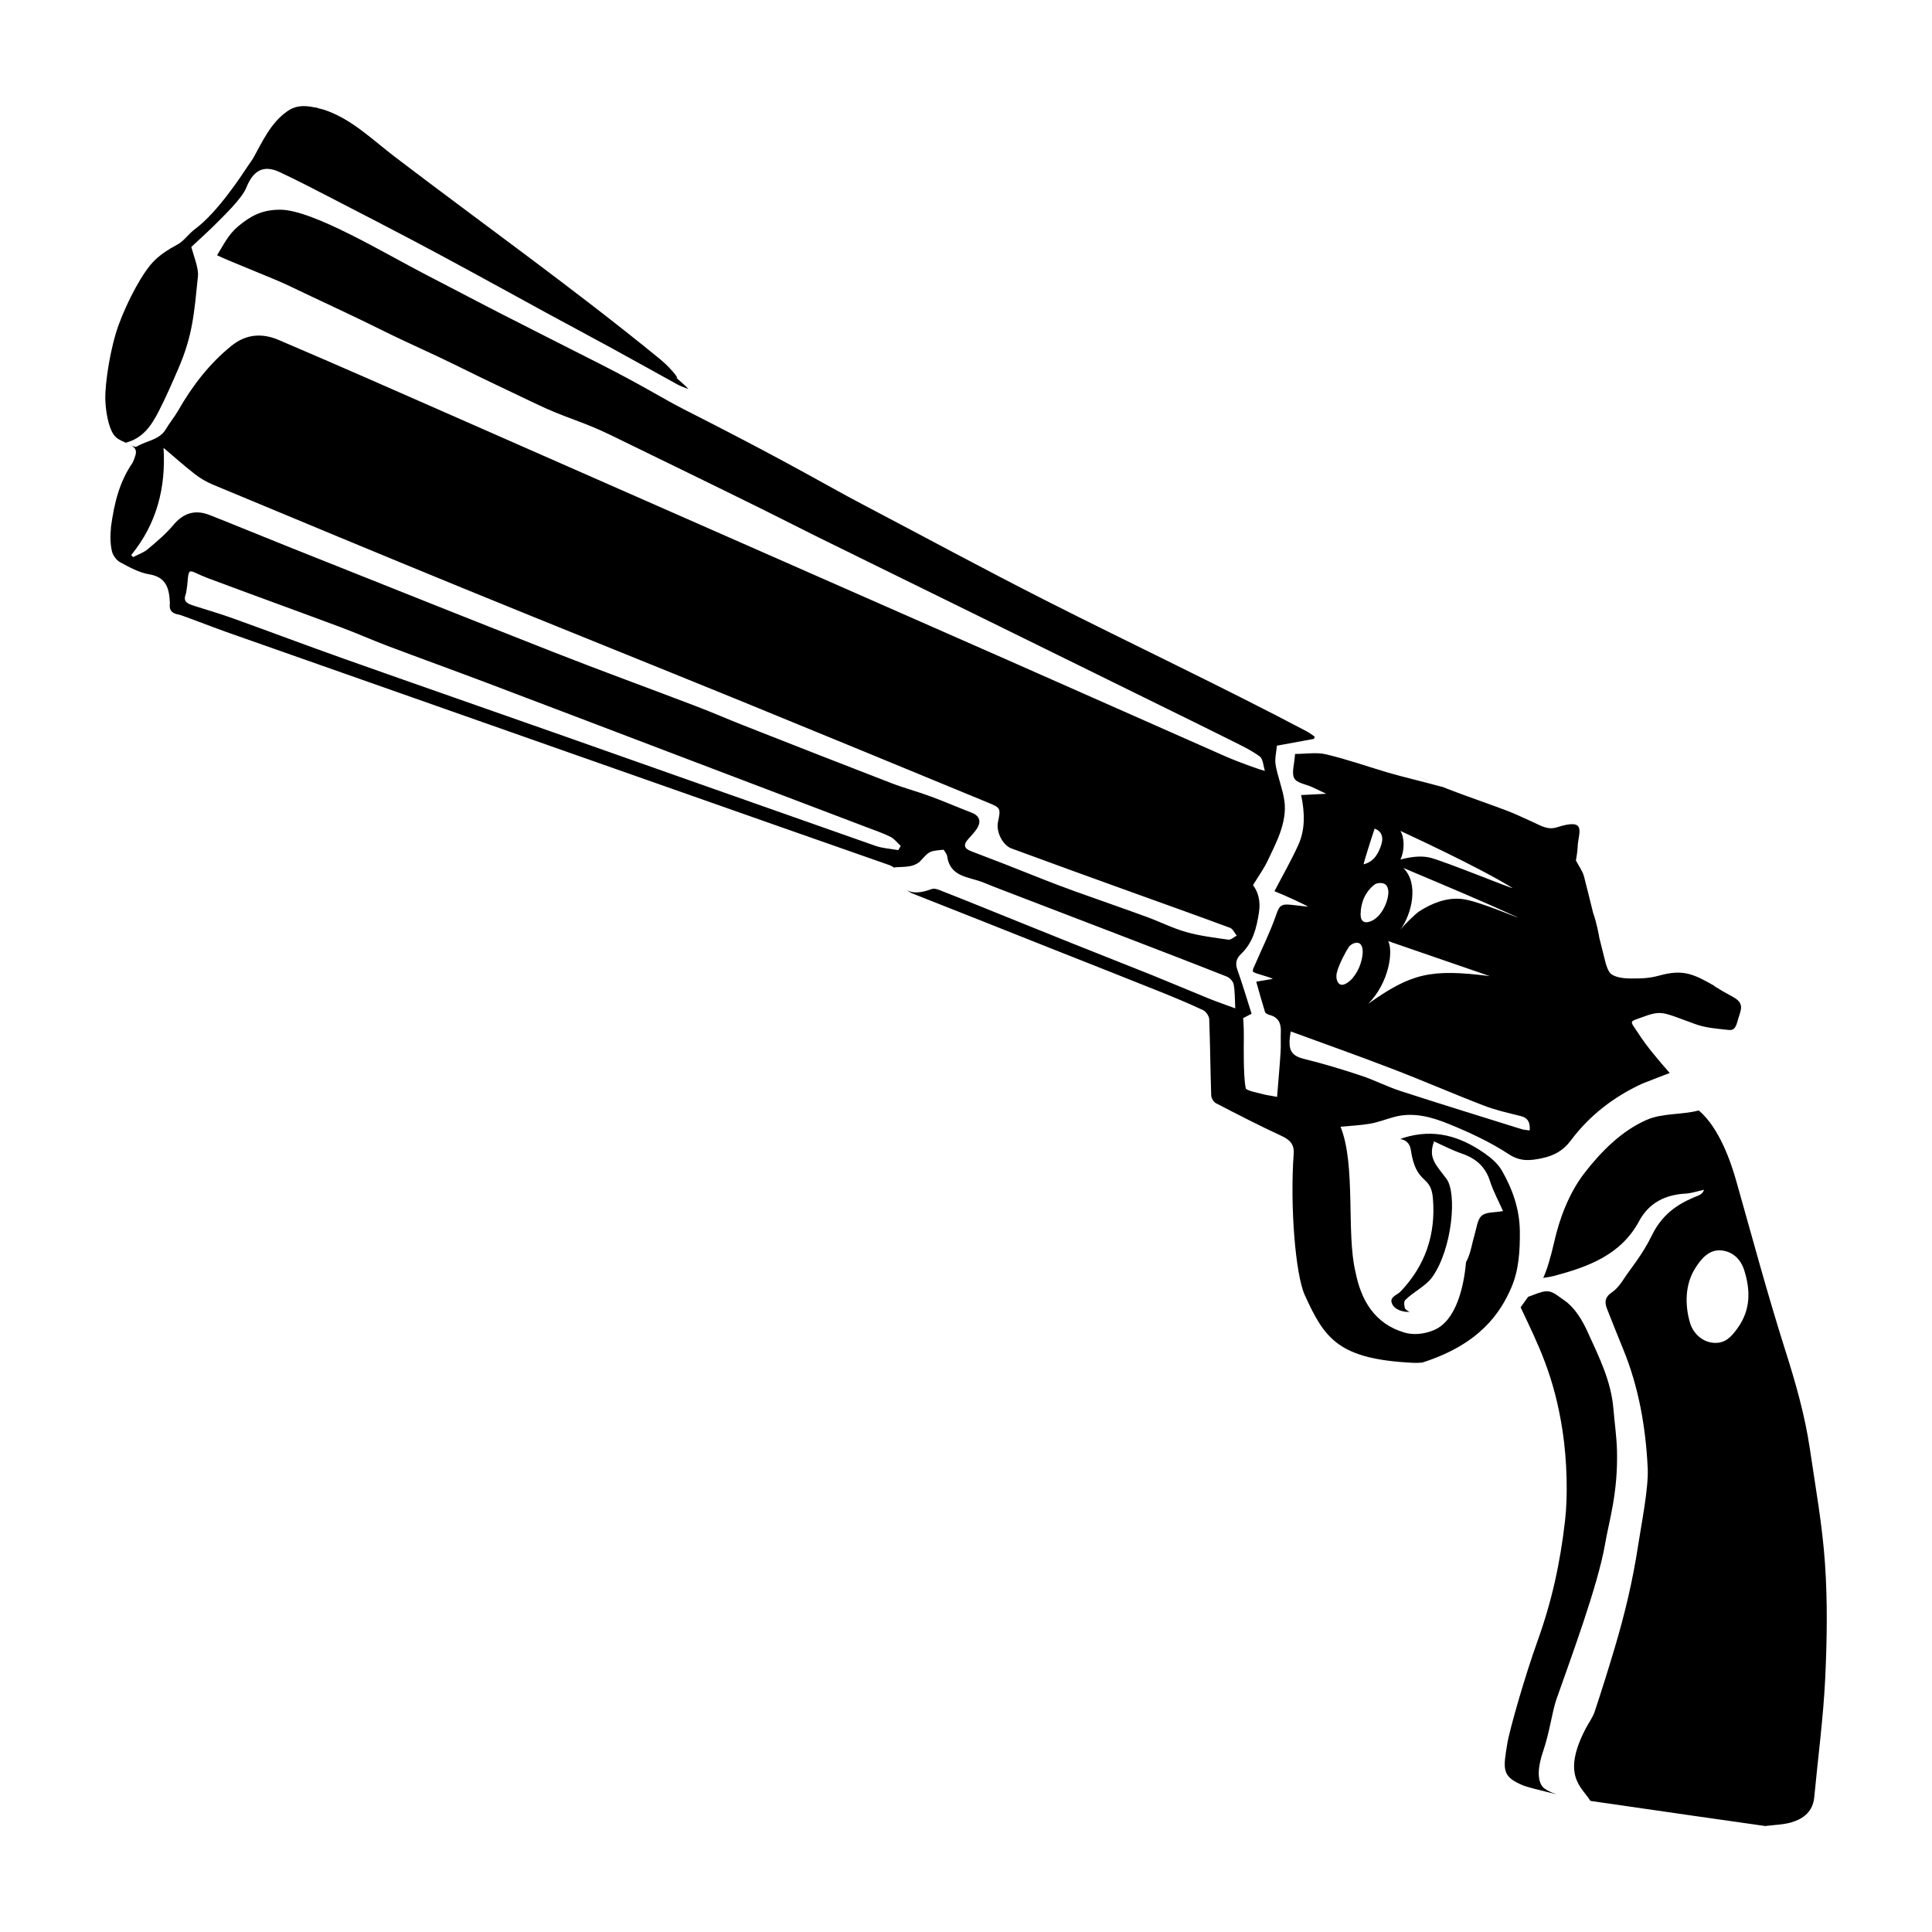 <svg xmlns="http://www.w3.org/2000/svg" xmlns:xlink="http://www.w3.org/1999/xlink" version="1.1" x="0px" y="0px" viewBox="0 0 100 100" enable-background="new 0 0 100 100" xml:space="preserve"><g><path d="M79.868,90.656c0.34-0.986,0.466-2.041,0.69-2.693c0.688-1.975,2.151-5.879,2.522-8.053   c0.196-1.164,0.675-2.625,0.614-4.85c-0.021-0.717-0.124-1.43-0.185-2.145c-0.114-1.422-0.745-2.684-1.321-3.947   c-0.275-0.605-0.647-1.252-1.198-1.645c-0.637-0.459-0.764-0.602-1.384-0.389c-0.077,0.025-0.264,0.099-0.509,0.189   c-0.035,0.049-0.071,0.097-0.106,0.146c-0.094,0.134-0.188,0.268-0.283,0.399c0.892,1.897,1.732,3.512,2.172,6.409   c0.229,1.521,0.277,3.342,0.125,4.645c-0.255,2.205-0.683,4.164-1.437,6.258c-0.622,1.727-1.433,4.535-1.554,5.289   c-0.202,1.242-0.285,1.652,0.675,2.08c0.236,0.137,1.184,0.35,1.86,0.518c0-0.002,0-0.003,0-0.004   c-0.346-0.109-0.592-0.26-0.683-0.357C79.549,92.162,79.597,91.445,79.868,90.656z"></path><path d="M94.462,80.939c-0.134-1.988-0.493-3.967-0.783-5.943c-0.259-1.756-0.747-3.451-1.286-5.146   c-0.914-2.881-1.697-5.801-2.521-8.709c-0.277-0.987-0.886-2.773-1.944-3.664c-0.866,0.232-1.879,0.129-2.695,0.486   c-1.313,0.572-2.387,1.67-3.228,2.762c-0.813,1.049-1.301,2.414-1.549,3.516c-0.202,0.881-0.398,1.522-0.579,1.903   c0.193-0.032,0.39-0.057,0.583-0.108c1.743-0.467,3.437-1.08,4.376-2.824c0.516-0.959,1.354-1.373,2.416-1.432   c0.305-0.018,0.605-0.123,0.949-0.197c-0.033,0.07-0.064,0.205-0.311,0.305c-0.783,0.314-1.779,0.781-2.403,2.082   c-0.462,0.957-1.142,1.77-1.418,2.197c-0.173,0.27-0.384,0.555-0.643,0.729c-0.357,0.236-0.38,0.502-0.251,0.838   c0.278,0.705,0.556,1.408,0.844,2.109c0.808,1.971,1.165,4.049,1.266,6.152c0.05,1.033-0.337,2.943-0.497,4   c-0.28,1.838-0.695,3.57-1.216,5.314c-0.327,1.102-0.672,2.199-1.033,3.289c-0.098,0.291-0.292,0.549-0.437,0.822   c-1.318,2.488-0.221,3.075,0.215,3.791c0.04,0.006,0.079,0.016,0.119,0.021c1.737,0.252,3.475,0.5,5.21,0.752   c1.252,0.178,2.503,0.357,3.723,0.531c0.484-0.063,0.937-0.068,1.356-0.191c0.633-0.188,1.111-0.57,1.18-1.297   c0.192-2.041,0.466-4.082,0.566-6.127C94.566,84.916,94.598,82.918,94.462,80.939z M89.912,68.779   c-0.307,0.418-0.615,0.762-1.198,0.727c-0.655-0.041-1.096-0.555-1.235-1.023c-0.278-0.934-0.266-2,0.263-2.836   c0.319-0.508,0.725-0.984,1.353-0.926c0.564,0.055,0.996,0.426,1.187,1.029C90.618,66.82,90.612,67.828,89.912,68.779z"></path><path d="M78.227,66.643c0.389-0.902,0.449-1.898,0.44-2.91c-0.014-1.166-0.382-2.186-0.935-3.152   c-0.203-0.352-0.552-0.65-0.894-0.889c-1.268-0.881-2.596-1.289-4.183-0.801c-0.065,0.021-0.12,0.049-0.182,0.071   c0.262,0.017,0.5,0.209,0.548,0.54c0.279,1.891,1.046,1.248,1.147,2.533c0.152,1.854-0.386,3.461-1.679,4.818   c-0.182,0.191-0.657,0.287-0.392,0.709c0.146,0.235,0.543,0.366,0.883,0.34c-0.076-0.014-0.13-0.055-0.24-0.148   c-0.042-0.033-0.098-0.369-0.013-0.455c0.428-0.438,1.073-0.723,1.418-1.213c1.017-1.447,1.284-4.314,0.725-5.07   c-0.539-0.729-0.965-1.064-0.644-1.938c0.453,0.203,0.927,0.455,1.429,0.627c0.729,0.25,1.228,0.674,1.468,1.432   c0.167,0.521,0.436,1.012,0.674,1.549c-0.437,0.08-0.877,0.039-1.103,0.238c-0.231,0.203-0.265,0.641-0.369,0.982   c-0.13,0.432-0.19,0.895-0.38,1.301c-0.02,0.042-0.043,0.077-0.063,0.116c-0.114,1.315-0.524,3.045-1.659,3.522   c-0.556,0.236-1.119,0.252-1.534,0.127c-1.552-0.461-2.243-1.684-2.528-3.132c-0.487-1.994,0.031-5.529-0.775-7.521   c0.516-0.051,1.025-0.07,1.524-0.156c0.413-0.072,0.811-0.227,1.217-0.34c0.998-0.281,1.955-0.016,2.853,0.35   c1.075,0.438,2.145,0.932,3.108,1.564c0.607,0.398,1.109,0.34,1.717,0.213c0.622-0.129,1.098-0.385,1.494-0.91   c0.969-1.303,2.229-2.27,3.704-2.951c0.104-0.047,1.416-0.549,1.421-0.551c-0.566-0.653-1.139-1.304-1.608-2.027   c-0.472-0.723-0.522-0.6,0.189-0.863c0.898-0.336,1.044-0.27,2.145,0.139c0.877,0.326,0.952,0.381,2.142,0.504   c0.322,0.033,0.504,0.107,0.651-0.467c0.139-0.521,0.407-0.871-0.25-1.227c-0.543-0.295-0.552-0.306-0.984-0.572   c0.01,0.001,0.019,0.001,0.028,0.002c-1.073-0.609-1.616-0.877-2.854-0.532c-0.24,0.067-0.563,0.138-1.033,0.146   c-0.506,0.009-1.128,0.041-1.496-0.256c-0.115-0.141-0.195-0.332-0.269-0.626c-0.106-0.429-0.216-0.857-0.321-1.287   c0.002,0.005,0.007,0.011,0.009,0.016c0,0-0.129-0.74-0.314-1.239c-0.157-0.631-0.308-1.263-0.473-1.892   c-0.069-0.267-0.253-0.504-0.416-0.817c0.025-0.178,0.082-0.45,0.09-0.724c0.021-0.687,0.534-1.512-1.064-0.997   c-0.493,0.158-0.854-0.091-1.249-0.267c-0.438-0.193-0.866-0.407-1.311-0.576c-1.383-0.527-2.798-0.977-4.151-1.571   c-0.188-0.083-0.374-0.174-0.563-0.259c0.251,0.121,0.431,0.205,0.513,0.24c0.213,0.091,0.848,0.356,0.848,0.356   c-0.751-0.217-2.119-0.538-2.873-0.762c-1.056-0.314-2.098-0.682-3.171-0.935c-0.497-0.119-1.044-0.021-1.607-0.021   c-0.036,0.547-0.19,0.987-0.04,1.263c0.132,0.245,0.604,0.306,0.921,0.451c0.206,0.094,0.411,0.193,0.732,0.347   c-0.501,0.026-0.875,0.045-1.299,0.067c0.192,0.912,0.222,1.787-0.156,2.605c-0.354,0.778-0.783,1.525-1.224,2.371   c0.539,0.212,1.735,0.766,1.729,0.804c-0.311-0.036-0.619-0.076-0.929-0.106c-0.503-0.047-0.565,0.109-0.729,0.573   c-0.299,0.86-0.712,1.682-1.073,2.522c-0.052,0.122-0.152,0.293-0.106,0.369c0.057,0.1,0.814,0.252,1.025,0.377   c-0.264,0.045-0.528,0.088-0.86,0.144c0.156,0.554,0.297,1.066,0.455,1.572c0.023,0.07,0.152,0.129,0.24,0.152   c0.442,0.115,0.591,0.418,0.578,0.844c-0.015,0.361,0.011,0.723-0.013,1.082c-0.048,0.762-0.119,1.521-0.182,2.313   c-0.384-0.078-0.52-0.074-0.887-0.18c-0.111-0.031-0.71-0.148-0.733-0.264c-0.079-0.367-0.092-1.004-0.1-1.381   c-0.021-1.086,0.031-1.418-0.036-2.252c0.115-0.059,0.27-0.141,0.437-0.227c-0.248-0.777-0.474-1.542-0.741-2.291   c-0.119-0.331-0.035-0.583,0.186-0.793c0.629-0.594,0.814-1.354,0.938-2.173c0.09-0.577-0.046-1.05-0.309-1.398   c0.29-0.48,0.578-0.869,0.774-1.299c0.343-0.749,1.025-1.921,0.846-3.094c-0.094-0.621-0.343-1.212-0.449-1.828   c-0.054-0.323,0.038-0.672,0.065-0.998c0.666-0.123,1.292-0.238,1.916-0.352c0.015-0.04,0.027-0.078,0.04-0.117   c-0.136-0.093-0.268-0.197-0.414-0.273c-4.361-2.305-9.033-4.505-13.527-6.784c-3.272-1.66-6.105-3.203-9.354-4.908   c-1.309-0.687-1.822-1.001-3.984-2.173c-1.627-0.882-3.236-1.717-5.364-2.8c-1.039-0.528-2.144-1.234-4.311-2.334   c-1.706-0.866-3.415-1.725-5.116-2.596c-1.309-0.669-2.604-1.359-3.911-2.031c-2.14-1.102-5.868-3.371-7.565-3.374   c-0.924,0-1.504,0.305-2.159,0.847c-0.538,0.444-0.769,0.976-1.108,1.511c0.83,0.393,2.933,1.201,3.655,1.548   c1.608,0.773,3.317,1.549,4.915,2.346c1.225,0.611,2.627,1.22,3.854,1.828c1.795,0.889,2.247,1.084,4.052,1.952   c1.595,0.769,2.328,0.87,3.921,1.644c1.311,0.636,2.621,1.276,3.93,1.916c1.295,0.633,2.592,1.266,3.885,1.906   c0.938,0.463,1.867,0.942,2.805,1.406c1.203,0.596,2.408,1.185,3.611,1.776c1.177,0.578,2.352,1.155,3.527,1.732   c1.219,0.6,2.439,1.199,3.659,1.799c1.235,0.607,2.47,1.214,3.701,1.821c1.19,0.586,2.383,1.171,3.57,1.757   c1.146,0.565,2.295,1.125,3.437,1.698c0.495,0.25,1.005,0.486,1.447,0.813c0.175,0.131,0.182,0.488,0.267,0.741   c-0.043,0.028-1.395-0.46-2.024-0.738c-3.761-1.663-7.522-3.331-11.284-4.991c-4.969-2.19-9.939-4.376-14.909-6.563   c-4.442-1.955-8.883-3.913-13.327-5.864c-3.162-1.389-6.321-2.788-9.501-4.142c-0.828-0.354-1.664-0.328-2.443,0.3   c-1.16,0.937-2.035,2.086-2.768,3.366c-0.188,0.326-0.434,0.618-0.623,0.941c-0.337,0.576-1.004,0.601-1.502,0.904   c-0.117,0.071-0.379-0.099-0.575-0.196c0.892-0.229,1.333-0.906,1.704-1.629c0.363-0.708,0.681-1.44,0.998-2.171   c0.766-1.758,0.834-2.922,1.03-4.822c0.042-0.398-0.238-1.106-0.346-1.507c0.214-0.201,0.93-0.854,1.2-1.127   c0.429-0.432,1.418-1.369,1.646-1.938c0.349-0.875,0.868-1.21,1.729-0.81c0.979,0.458,1.937,0.962,2.898,1.457   c1.352,0.695,2.699,1.396,4.045,2.103c1.021,0.539,2.04,1.091,3.056,1.643c1.326,0.72,2.647,1.451,3.972,2.172   c1.076,0.585,2.159,1.159,3.232,1.747c1.137,0.622,2.268,1.254,3.4,1.878c0.109,0.06,0.282,0.125,0.549,0.23   c-0.126-0.168-0.48-0.444-0.692-0.653c0.284,0.251,0.015-0.166-0.486-0.64c0.096,0.07,0.191,0.14,0.279,0.21   c-0.01-0.008-0.018-0.018-0.028-0.025c-0.087-0.065-0.174-0.13-0.261-0.195c-0.094-0.088-0.194-0.178-0.301-0.266   c-4.446-3.631-9.126-6.966-13.693-10.444c-1.184-0.902-2.279-2.002-3.719-2.458c-0.071-0.022-0.122-0.028-0.188-0.046   c-0.065-0.02-0.131-0.046-0.196-0.057c-0.013-0.002-0.029,0-0.043-0.002c-0.667-0.146-1.07-0.057-1.434,0.199   c-0.862,0.607-1.284,1.57-1.774,2.45c-0.082,0.118-0.165,0.237-0.253,0.369c-0.329,0.493-1.559,2.393-2.731,3.265   c-0.375,0.278-0.562,0.614-0.92,0.809c-0.519,0.281-0.843,0.498-1.174,0.812c-0.607,0.576-1.412,2.094-1.869,3.338   c-0.418,1.136-0.717,2.989-0.693,3.877c0.014,0.561,0.147,1.362,0.4,1.766c0.145,0.23,0.318,0.317,0.63,0.455   c0.63,0.278,0.667,0.397,0.388,1.037c-0.676,0.981-0.951,2.049-1.129,3.352c-0.001,0.015,0,0.04,0,0.059   c-0.042,0.384-0.037,0.774,0.051,1.175c0.048,0.219,0.236,0.475,0.432,0.58c0.475,0.256,0.977,0.534,1.499,0.621   c0.901,0.151,1.037,0.751,1.069,1.475c0.002,0.033-0.002,0.065-0.006,0.098c-0.027,0.34,0.174,0.464,0.468,0.511   c0.14,0.023,1.756,0.651,2.438,0.893c2.323,0.818,33.146,11.666,34.298,12.059c0.129,0.044,0.231,0.099,0.315,0.17   c-0.003-0.015-0.007-0.026-0.01-0.041c0.279-0.018,0.561-0.01,0.83-0.063c0.181-0.038,0.385-0.125,0.506-0.255   c0.472-0.516,0.46-0.526,1.213-0.591c0.059,0.104,0.162,0.212,0.18,0.332c0.148,1.077,1.092,1.063,1.82,1.342   c0.245,0.094,0.485,0.198,0.731,0.292c2.071,0.795,4.145,1.588,6.216,2.386c1.902,0.732,3.806,1.461,5.702,2.211   c0.154,0.061,0.331,0.246,0.36,0.4c0.071,0.362,0.057,0.737,0.084,1.247c-0.543-0.201-0.954-0.342-1.357-0.504   c-0.985-0.402-1.965-0.817-2.947-1.215c-1.381-0.555-2.763-1.095-4.141-1.647c-1.576-0.63-3.151-1.271-4.726-1.905   c-0.726-0.292-1.45-0.585-2.179-0.867c-0.111-0.042-0.26-0.076-0.362-0.038c-0.553,0.208-0.972,0.233-1.284,0.061   c0.095,0.072,0.2,0.136,0.324,0.184c2.369,0.931,4.733,1.876,7.102,2.815c1.894,0.751,3.789,1.496,5.679,2.254   c0.747,0.301,1.49,0.609,2.222,0.953c0.15,0.072,0.314,0.303,0.321,0.467c0.05,1.314,0.059,2.631,0.103,3.947   c0.004,0.139,0.123,0.342,0.244,0.404c1.123,0.582,2.248,1.164,3.396,1.693c0.435,0.199,0.664,0.443,0.629,0.918   c-0.198,2.766,0.098,6.27,0.571,7.313c1.029,2.273,1.75,3.332,5.644,3.516c0.098,0.005,0.254-0.001,0.433-0.013   C76.618,69.574,77.678,67.92,78.227,66.643z M46.492,44.003c-0.395-0.073-0.807-0.092-1.18-0.223   c-5.369-1.883-10.73-3.783-16.096-5.672c-3.785-1.333-7.575-2.65-11.355-3.99c-1.934-0.685-3.853-1.41-5.781-2.104   c-0.661-0.237-1.335-0.437-2.005-0.648c-0.339-0.107-0.624-0.202-0.46-0.609c0.017-0.042,0.074-0.431,0.078-0.48   c0.086-1.022,0.055-0.731,1.059-0.355c2.292,0.859,4.595,1.69,6.889,2.545c0.815,0.304,1.611,0.659,2.426,0.968   c1.697,0.641,3.403,1.256,5.1,1.897c3.568,1.35,7.132,2.712,10.697,4.067c2.997,1.141,5.994,2.278,8.992,3.418   c0.414,0.158,0.838,0.3,1.235,0.498c0.204,0.102,0.354,0.31,0.531,0.47C46.58,43.856,46.535,43.929,46.492,44.003z M63.581,48.637   c-0.735-0.104-1.48-0.195-2.19-0.396c-0.703-0.199-1.363-0.537-2.053-0.788c-1.233-0.451-2.474-0.878-3.71-1.322   c-0.52-0.187-1.037-0.386-1.553-0.586c-0.696-0.271-1.392-0.553-2.089-0.826c-0.576-0.225-1.156-0.446-1.734-0.666   c-0.375-0.141-0.384-0.351-0.133-0.626c0.153-0.168,0.309-0.337,0.438-0.525c0.253-0.38,0.145-0.679-0.261-0.836   c-0.718-0.277-1.424-0.585-2.146-0.851c-0.666-0.245-1.355-0.427-2.017-0.682c-2.546-0.982-5.085-1.979-7.624-2.978   c-0.825-0.324-1.639-0.681-2.467-0.997c-2.453-0.937-4.92-1.833-7.364-2.794c-4.592-1.805-9.171-3.642-13.755-5.467   c-1.357-0.542-2.707-1.101-4.066-1.637c-0.746-0.295-1.355-0.12-1.885,0.515c-0.387,0.462-0.857,0.858-1.322,1.248   c-0.215,0.182-0.502,0.277-0.757,0.411c-0.034-0.035-0.067-0.07-0.103-0.104c1.333-1.629,1.801-3.504,1.675-5.549   c0.516,0.436,1.05,0.913,1.612,1.352c0.28,0.219,0.598,0.407,0.925,0.544c4.312,1.794,8.623,3.592,12.946,5.361   c4.792,1.961,9.6,3.887,14.396,5.843c4.263,1.74,8.52,3.499,12.776,5.254c0.688,0.283,0.682,0.295,0.533,1.033   c-0.098,0.48,0.238,1.176,0.702,1.348c2.005,0.741,4.018,1.465,6.025,2.192c1.765,0.638,3.533,1.264,5.291,1.917   c0.144,0.053,0.229,0.265,0.342,0.403C63.869,48.502,63.712,48.655,63.581,48.637z M72.484,43.007   c0.303,0.144,4.066,1.871,5.811,2.961c-0.023,0.043-3.425-1.35-4.241-1.567c-0.388-0.103-0.883-0.092-1.569,0.087   C72.695,44.075,72.714,43.374,72.484,43.007z M72.633,44.923c2.288,0.967,4.004,1.68,5.952,2.573   c-0.011,0.031-2.077-0.868-2.902-0.963c-0.824-0.094-1.591,0.234-2.213,0.631c-0.217,0.138-0.825,0.748-0.985,0.949   C73.063,47.335,73.466,45.733,72.633,44.923z M71.852,48.711c1.15,0.395,3.57,1.229,5.259,1.813   c-3.054-0.389-4.068-0.15-6.29,1.432C71.923,50.836,72.116,49.203,71.852,48.711z M71.152,42.887   c0.344,0.128,0.47,0.427,0.351,0.808c-0.148,0.476-0.378,0.904-0.923,1.042C70.58,44.67,70.954,43.46,71.152,42.887z    M71.144,45.787c0.113-0.088,0.353-0.107,0.488-0.05c0.124,0.054,0.187,0.145,0.22,0.321c0.071,0.362-0.226,1.304-0.842,1.601   c-0.363,0.174-0.595,0.052-0.586-0.349C70.436,46.711,70.659,46.168,71.144,45.787z M69.19,50.364   c0.098-0.443,0.517-1.199,0.62-1.344c0.104-0.147,0.357-0.271,0.521-0.208c0.162,0.062,0.217,0.295,0.2,0.534   c-0.029,0.435-0.242,1.039-0.649,1.411c-0.11,0.103-0.354,0.275-0.516,0.196C69.203,50.874,69.137,50.615,69.19,50.364z    M67.517,54.814c-0.695-0.17-0.888-0.461-0.706-1.426c1.765,0.648,3.499,1.26,5.218,1.922c1.6,0.611,3.165,1.295,4.762,1.91   c0.608,0.236,1.255,0.383,1.892,0.539c0.397,0.094,0.522,0.32,0.495,0.752c-0.154-0.023-0.296-0.027-0.426-0.068   c-2.088-0.652-4.178-1.297-6.257-1.971c-0.697-0.225-1.355-0.57-2.055-0.801C69.475,55.352,68.504,55.057,67.517,54.814z"></path></g></svg>